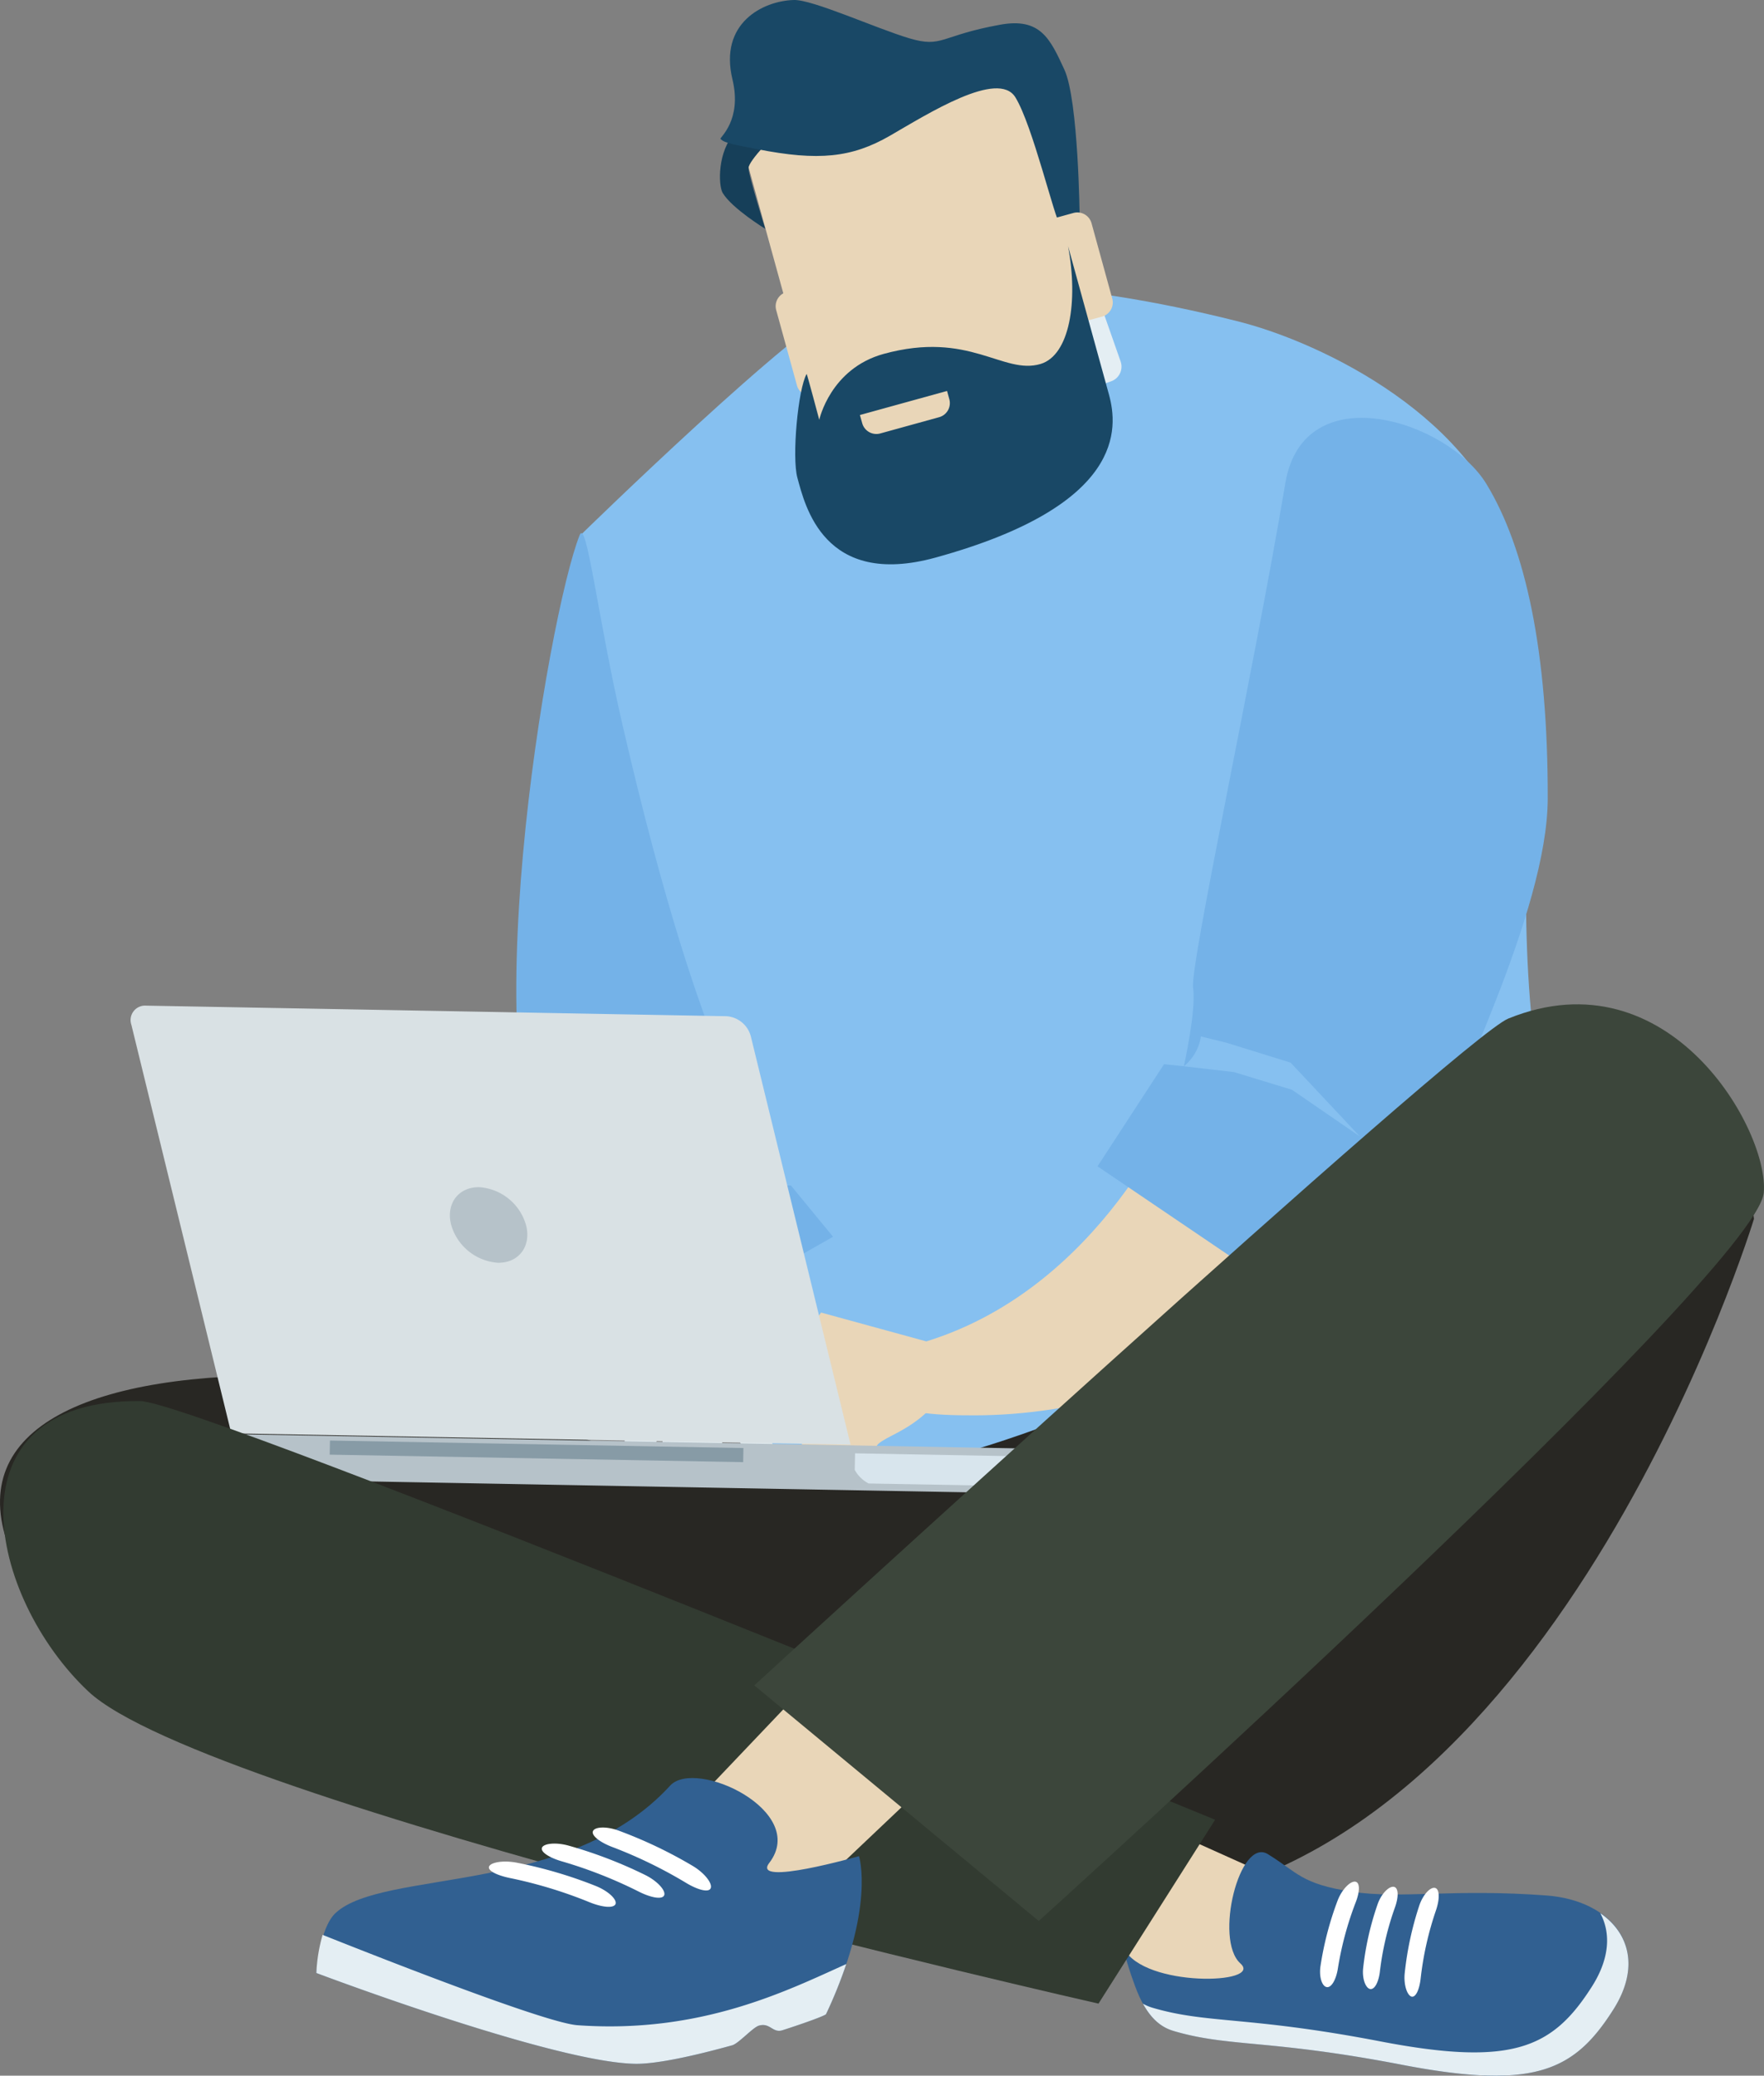 <svg id="Group_5425" data-name="Group 5425" xmlns="http://www.w3.org/2000/svg" width="327.16" height="384.945" viewBox="0 0 327.16 384.945">
  <rect x="0" y="0" width="327.16" height="384.945" fill="#808080" stroke="none"/>
  <g id="MEN_2" data-name="MEN 2" transform="translate(0 16.121)">
    <g id="Group_545" data-name="Group 545" transform="translate(0 0)">
      <g id="Group_536" data-name="Group 536" transform="translate(95.754)">
        <path id="Path_1445" data-name="Path 1445" d="M712.06,334.9c15.78,3.972,44.863,18.113,50.953,42.3,9.133,36.317-9.142,89.624,19.8,141.774,9.238,16.613-159.926,38.957-159.926,38.957L590.253,374.442s40.768-39.825,49.111-42.512C656.63,326.374,680.535,326.975,712.06,334.9Z" transform="translate(-578.23 -291.427)" fill="#86c0f0"/>
        <g id="Group_533" data-name="Group 533" transform="translate(0 82.755)">
          <path id="Path_1446" data-name="Path 1446" d="M599.262,339.111c-5.875,14.662-20.721,101.892-4.169,122.456,1.907,2.376-8.589,6.073-6.691,16.924.325,1.82,3.486,10.466,3.486,10.466l13.522,3.521,40.846-23.251-7.822-9.519-3.7.07s-3.49-3.249-2.521-7.265c.96-3.994-9.37-10.505-25-78.2C602.612,354.4,600.555,335.879,599.262,339.111Z" transform="translate(-587.511 -338.742)" fill="#74b2e8"/>
          <path id="Path_1447" data-name="Path 1447" d="M604.554,368.47l12.084-2.666,4.9-.776a8.946,8.946,0,0,0,2.679,5.783l-9.365.3-10.974,2.355-13.263,7.559Z" transform="translate(-577.002 -249.775)" fill="#ecb60d"/>
        </g>
        <path id="Path_1448" data-name="Path 1448" d="M617.54,368.383s-9.339-.11-17.306,4.784c-6.051,3.731-11.619,11.842-6.059,16.231s14.144,8.484,14.144,8.484S629.593,398.47,617.54,368.383Z" transform="translate(-572.703 -155.665)" fill="#c4d1e1"/>
        <path id="Path_1449" data-name="Path 1449" d="M593.853,374.852l5.691-1.215s19.594-1.771,22.383-.246,11.777,7.6,11.777,7.6l1.846,1.7s-4.367,2.727-10.264-1.4c-5.915-4.13-6.393-.956-6.393-.956l.982,5.222-.079,6.665.912,2.815s.829,1.521.18,2.078a3.714,3.714,0,0,1-3.722.851l-5.959-10.409-1.618,11.325a4.134,4.134,0,0,1-2.675,1.929c-1.754.377-1.767-.083-1.767-.083l-1.342-2.881a3.54,3.54,0,0,1-1.188,1.973,5.726,5.726,0,0,1-3.552,1l.552-11.921-2.442,6.06A4.481,4.481,0,0,1,594.5,396.9c-1.982.465-2.512.614-2.512.614Z" transform="translate(-572.351 -140.812)" fill="#e4eef3"/>
        <g id="Group_535" data-name="Group 535" transform="translate(51.642 61.37)">
          <g id="Group_534" data-name="Group 534" transform="translate(15.259)">
            <path id="Path_1450" data-name="Path 1450" d="M658.86,373.193s-14.228,36.036-48.4,45.678c-5.919,1.675-9.55,8.063-6.7,10.111,3.656,2.631,8.659,3.205,17.244,3.174,17.867-.035,42.188-5.6,59.012-21.879,24.9-24.093,32.748-35.05,30.223-47.173C707.734,350.972,658.86,373.193,658.86,373.193Z" transform="translate(-602.769 -247.165)" fill="#e9d6b8"/>
            <path id="Path_1451" data-name="Path 1451" d="M684.227,346.135c7.235,11.891,11.417,31,11.369,58.336-.052,21.151-18.3,55.8-21.107,66.452-.469,1.776-1.579,9.4-1.579,9.4l-20.23,19.849-40.584-27.5,12.334-18.937,3.679.382s2.333-10.435,1.71-14.517c-.636-4.06,11.238-58.639,17.109-93.623C650.308,325.83,677.054,334.336,684.227,346.135Z" transform="translate(-571.199 -333.864)" fill="#74b2e8"/>
            <path id="Path_1452" data-name="Path 1452" d="M635.541,364.883l-11.812-3.665-4.814-1.188a8.953,8.953,0,0,1-3.166,5.538l9.3,1.074,10.747,3.28,12.588,8.651Z" transform="translate(-558.838 -245.309)" fill="#86c0f0"/>
          </g>
          <path id="Path_1453" data-name="Path 1453" d="M624.842,377.373l-20.669-5.665s-5.854,7.857-4.744,9.813-.013,13.574-.013,13.574l10.01,8.506,8.146-2.705s.57-3.556-2.214-3.9,1.881-2.368,3.337-3.205S632.147,386.782,624.842,377.373Z" transform="translate(-599.289 -205.781)" fill="#e9d6b8"/>
        </g>
        <rect id="Rectangle_81" data-name="Rectangle 81" width="37.696" height="56.843" rx="2.881" transform="translate(58.655 12.474) rotate(-19.324)" fill="#e4eef3"/>
      </g>
      <path id="Path_1454" data-name="Path 1454" d="M567.237,436.282c5.034,13.925,93.3,65.176,122.886,62.138l89.159,4.253C855.1,493.421,890.97,375.618,890.97,375.618c-3.021-29.583-77.712,13.3-104.33,26.575-42.166,21.05-68.824,22.107-68.824,22.107-28.206,2.889-60.9-18.871-96.5-19.63C582.206,403.841,559.3,414.337,567.237,436.282Z" transform="translate(-565.672 -165.688)" fill="#282723"/>
      <g id="Group_539" data-name="Group 539" transform="translate(24.258 170.38)">
        <path id="Path_1455" data-name="Path 1455" d="M728.731,383.462a.773.773,0,0,1,.07-.11v-3.714l-153.459-2.793-.07,3.7a.213.213,0,0,0,0,.123l.381.7c1.916,3.249,5.446,3.893,9.5,3.968L718.7,387.768c4.047.079,7.6-.434,9.633-3.613Z" transform="translate(-557.469 -297.402)" fill="#b6c2c9"/>
        <path id="Path_1456" data-name="Path 1456" d="M601.832,380.649a.241.241,0,0,0,0,.1l.368.579a6.314,6.314,0,0,0,2.21,1.925l23.339.417c3.9.075,7.309-.32,9.252-2.9l.386-.548c.022-.031.044-.061.07-.105l-.009-1.806-35.554-.649Z" transform="translate(-467.566 -294.637)" fill="#d8e5ed"/>
        <g id="Group_537" data-name="Group 537" transform="translate(36.889 80.651)">
          <rect id="Rectangle_82" data-name="Rectangle 82" width="2.618" height="76.698" transform="translate(0 2.617) rotate(-88.96)" fill="#879ba6"/>
        </g>
        <g id="Group_538" data-name="Group 538" transform="translate(0)">
          <path id="Path_1457" data-name="Path 1457" d="M704.7,440.148,686.187,364.37a5.023,5.023,0,0,0-4.49-3.683l-107.658-1.96a2.682,2.682,0,0,0-2.727,3.551l18.529,75.769Z" transform="translate(-571.205 -358.727)" fill="#d9e1e4"/>
          <path id="Path_1458" data-name="Path 1458" d="M598.85,373.536c.956,3.867-1.4,6.949-5.253,6.884a9.729,9.729,0,0,1-8.686-7.129c-.947-3.876,1.412-6.958,5.261-6.884A9.691,9.691,0,0,1,598.85,373.536Z" transform="translate(-525.521 -332.737)" fill="#b6c2c9"/>
        </g>
      </g>
      <g id="Group_541" data-name="Group 541" transform="translate(181.086 309.892)">
        <path id="Path_1459" data-name="Path 1459" d="M653.12,437.263c-10.624,1.824-18.713-10.514-18.713-10.514l-27.434-21.594,5.8-14.609L666.2,414.56S663.74,435.453,653.12,437.263Z" transform="translate(-606.973 -390.546)" fill="#e9d6b8"/>
        <path id="Path_1460" data-name="Path 1460" d="M613.22,412.428s-.035,1.28,2.022,6.9,4.555,7.59,7.2,8.375c10.242,3.017,17.622,1.491,42.258,6.244s32.02,1.162,39.233-10.19-.268-20.261-12.286-21.186c-17.389-1.311-27.079.675-36.129-.7-9.488-1.447-10.089-3.565-15.631-6.976-5.222-3.205-10.014,15.85-5.09,20.274C639.15,419.057,616.916,419.653,613.22,412.428Z" transform="translate(-585.83 -377.053)" fill="#316091"/>
        <path id="Path_1461" data-name="Path 1461" d="M615.79,414.651c10.242,3.017,17.626,1.5,42.263,6.239s32.02,1.171,39.242-10.185c3.332-5.253,3.49-9.94,1.543-13.592,5.415,3.731,7.274,10.247,2.394,17.911-7.212,11.352-14.6,14.934-39.233,10.19s-32.016-3.227-42.258-6.244c-2.047-.6-4-1.934-5.722-5.069A8.62,8.62,0,0,0,615.79,414.651Z" transform="translate(-583.126 -368.319)" fill="#e4eef3"/>
        <path id="Path_1462" data-name="Path 1462" d="M613.26,398.952a2.3,2.3,0,0,1-.04-.338,3.691,3.691,0,0,0,.241.381C613.4,398.982,613.321,398.969,613.26,398.952Z" transform="translate(-585.83 -363.239)" fill="#e9d6b8"/>
        <g id="Group_540" data-name="Group 540" transform="translate(63.739 22.943)">
          <path id="Path_1463" data-name="Path 1463" d="M626.329,416.2c.793.285,1.5-1.193,1.745-3.293a59.348,59.348,0,0,1,2.846-12.689c.71-2.083.7-3.924-.162-4.152-.877-.228-2.258,1.25-2.938,3.28a59.807,59.807,0,0,0-2.7,12.553C624.913,413.974,625.539,415.885,626.329,416.2Z" transform="translate(-609.423 -394.896)" fill="#fff"/>
          <path id="Path_1464" data-name="Path 1464" d="M624.642,414.956c.846.171,1.6-1.285,1.828-3.249a54.285,54.285,0,0,1,2.815-11.943c.693-1.956.653-3.648-.263-3.762s-2.346,1.359-3,3.306a53.948,53.948,0,0,0-2.661,11.816C623.164,413.066,623.826,414.767,624.642,414.956Z" transform="translate(-615.374 -395.044)" fill="#fff"/>
          <path id="Path_1465" data-name="Path 1465" d="M622.776,415.339c.864.118,1.723-1.429,2.039-3.464a60.738,60.738,0,0,1,3.332-12.325c.776-2.017.785-3.727-.18-3.771-.947-.048-2.459,1.539-3.214,3.538a59.78,59.78,0,0,0-3.174,12.193C621.3,413.52,621.9,415.23,622.776,415.339Z" transform="translate(-621.51 -395.779)" fill="#fff"/>
        </g>
      </g>
      <path id="Path_1466" data-name="Path 1466" d="M790.557,453.1S601.982,375.563,591.2,375.454c-36.422-.338-28.074,36.519-9.615,53.86C603.359,449.763,768.924,487.2,768.924,487.2Z" transform="translate(-565.192 -131.742)" fill="#323b31"/>
      <g id="Group_544" data-name="Group 544" transform="translate(58.674 170.135)">
        <path id="Path_1467" data-name="Path 1467" d="M620.6,450.678l51.483-48.8-21.943-21.731-56.209,59.081Z" transform="translate(-528.713 -285.997)" fill="#e9d6b8"/>
        <path id="Path_1468" data-name="Path 1468" d="M597.578,484.977s131-120.088,139.845-123.666c29.9-12.141,48.432,20.883,47.379,32.3-1.364,14.785-134.465,135.057-134.465,135.057Z" transform="translate(-516.359 -358.671)" fill="#3c463b"/>
        <g id="Group_543" data-name="Group 543" transform="translate(0 143.489)">
          <path id="Path_1469" data-name="Path 1469" d="M582.636,416.407c-3.06,2.828-3.582,11.146-3.582,11.146s43.718,16.539,59.073,16.837c3.99.088,11.172-1.522,18.038-3.429,1.166-.307,3.828-3.306,4.955-3.644,2.091-.609,2.569,1.425,4.367.855,4.656-1.5,7.98-2.749,8.094-2.99,9.243-19.63,6.112-29.3,6.112-29.3s-20.081,5.748-16.644,1.258c7.366-9.62-13.684-19.472-18.38-14.337C625.951,413.285,591.51,408.221,582.636,416.407Z" transform="translate(-579.054 -391.397)" fill="#316091"/>
          <path id="Path_1470" data-name="Path 1470" d="M580.211,398.03c13.434,5.349,41.671,16.376,47.292,16.758,23.006,1.64,39.093-6.537,49.835-11.347a85.752,85.752,0,0,1-3.757,9.291c-.114.241-3.438,1.491-8.094,2.99-1.8.57-2.276-1.465-4.367-.855-1.127.338-3.788,3.337-4.955,3.644-6.866,1.907-14.048,3.516-18.038,3.429-15.354-.3-59.073-16.837-59.073-16.837A30.071,30.071,0,0,1,580.211,398.03Z" transform="translate(-579.054 -368.947)" fill="#e4eef3"/>
          <g id="Group_542" data-name="Group 542" transform="translate(31.996 9.177)">
            <path id="Path_1471" data-name="Path 1471" d="M586.411,395.8c-.4.754,1.3,1.648,3.758,2.166a83.525,83.525,0,0,1,14.763,4.472c2.389.987,4.569,1.2,4.906.373.311-.846-1.328-2.42-3.683-3.363a82.582,82.582,0,0,0-14.6-4.305C589.116,394.665,586.818,395.042,586.411,395.8Z" transform="translate(-586.352 -388.618)" fill="#fff"/>
            <path id="Path_1472" data-name="Path 1472" d="M588.64,394.9c-.364.789,1.3,1.877,3.692,2.569a84.216,84.216,0,0,1,14.267,5.617c2.293,1.153,4.393,1.513,4.7.64.289-.873-1.28-2.626-3.556-3.745a83.048,83.048,0,0,0-14.149-5.424C591.239,393.892,589.008,394.134,588.64,394.9Z" transform="translate(-578.777 -391.191)" fill="#fff"/>
            <path id="Path_1473" data-name="Path 1473" d="M590.79,394.157c-.342.811,1.28,2.074,3.6,2.951a85.007,85.007,0,0,1,13.754,6.7c2.205,1.311,4.218,1.8,4.494.881.294-.9-1.21-2.819-3.4-4.108a83.784,83.784,0,0,0-13.658-6.507C593.294,393.227,591.136,393.341,590.79,394.157Z" transform="translate(-571.483 -393.49)" fill="#fff"/>
          </g>
        </g>
      </g>
    </g>
  </g>
  <g id="MEN_HEAD_2" data-name="MEN HEAD 2" transform="translate(133.525 0)">
    <g id="Group_546" data-name="Group 546">
      <path id="Path_1474" data-name="Path 1474" d="M612.041,391.312A8.151,8.151,0,0,0,622.069,397l35.383-9.751a8.148,8.148,0,0,0,5.691-10.027L648.7,324.811a8.146,8.146,0,0,0-10.027-5.691l-35.379,9.743A8.164,8.164,0,0,0,597.6,338.9Z" transform="translate(-592.125 -307.28)" fill="#e9d6b8"/>
      <path id="Path_1475" data-name="Path 1475" d="M604.524,340.811s-6.143-3.766-7.884-6.643c-.863-1.443-.969-7.831,2.319-11.207s7.748-.026,7.748-.026-5.318,5.231-5.283,6.634S604.524,340.811,604.524,340.811Z" transform="translate(-596.126 -298.376)" fill="#163f59"/>
      <path id="Path_1476" data-name="Path 1476" d="M662.761,356.578s-.2-21.844-2.85-27.513c-2.626-5.691-4.433-9.646-11.891-8.291-11.163,2.013-10.659,4.367-16.863,2.517s-17.924-7.208-21.418-7.1c-5.823.175-13.868,4.363-11.374,14.706,1.833,7.633-2.42,10.812-2.21,11.049.671.816,2.907,1.136,6.844,1.912,11.295,2.227,17.529,1.578,24.588-2.5s20.046-12.294,23.247-7.129,7.287,22.563,8.318,23.7S661.7,357.942,662.761,356.578Z" transform="translate(-596.048 -316.191)" fill="#194866"/>
      <path id="Path_1477" data-name="Path 1477" d="M612.835,344.71a2.722,2.722,0,0,0,3.337,1.89l7.655-2.1a2.718,2.718,0,0,0,1.889-3.345l-3.841-13.969a2.733,2.733,0,0,0-3.354-1.907l-7.642,2.109a2.726,2.726,0,0,0-1.9,3.345Z" transform="translate(-552.958 -285.785)" fill="#e9d6b8"/>
      <path id="Path_1478" data-name="Path 1478" d="M602.425,347.555a2.732,2.732,0,0,0,3.354,1.912l7.643-2.1a2.733,2.733,0,0,0,1.894-3.345l-3.85-13.978a2.714,2.714,0,0,0-3.345-1.9l-7.643,2.109a2.716,2.716,0,0,0-1.9,3.341Z" transform="translate(-588.147 -276.086)" fill="#e9d6b8"/>
      <path id="Path_1479" data-name="Path 1479" d="M649.908,326.6s5.682,20.642,7.585,27.517c1.71,6.213,2.995,20.555-32.143,30.236-20.8,5.731-24.247-9.769-25.637-14.784-1.056-3.832.114-16.477,1.714-19.27.048-.092,2.341,8.51,2.341,8.51s2.034-9.484,11.93-12.22c15.955-4.385,22.138,3.946,29.126,1.859C650.2,346.819,651.837,336.875,649.908,326.6Z" transform="translate(-585.348 -280.953)" fill="#194866"/>
      <path id="Path_1480" data-name="Path 1480" d="M616.725,337.6l-10.917,3.016a2.726,2.726,0,0,1-3.337-1.907l-.425-1.517,16.161-4.463.421,1.534A2.71,2.71,0,0,1,616.725,337.6Z" transform="translate(-576.087 -260.226)" fill="#e9d6b8"/>
    </g>
  </g>
</svg>
